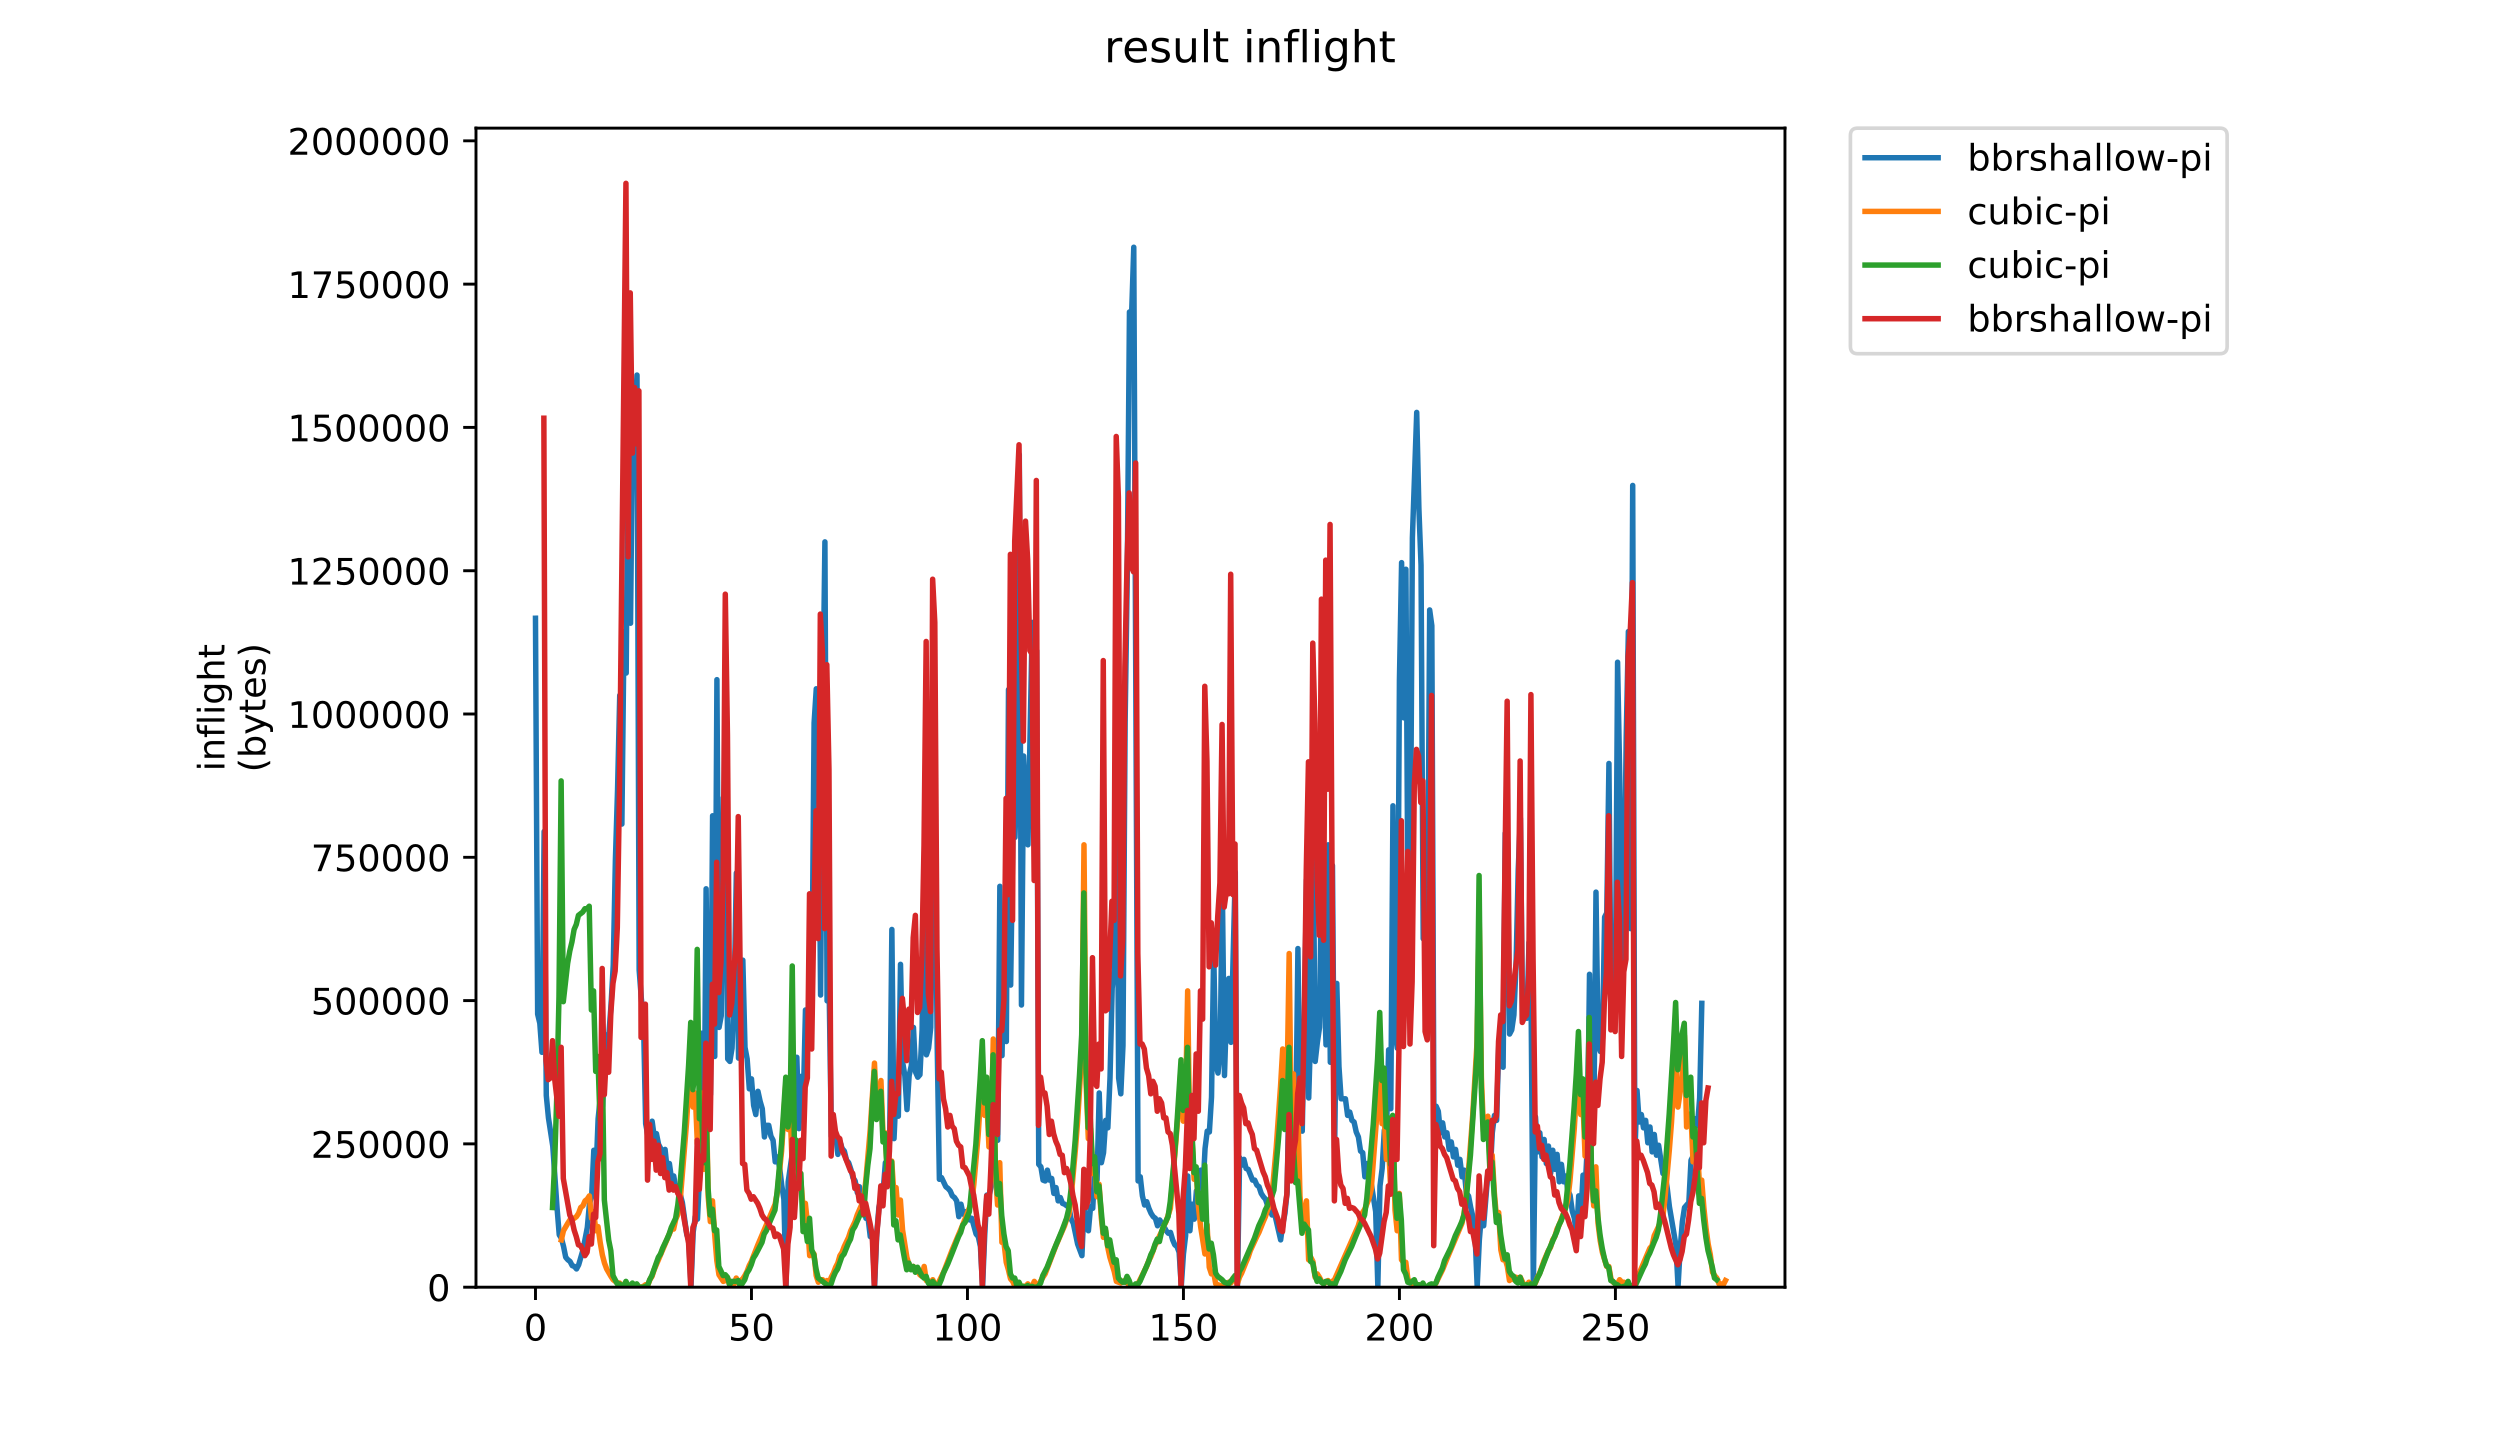 <?xml version="1.0" encoding="utf-8" standalone="no"?>
<!DOCTYPE svg PUBLIC "-//W3C//DTD SVG 1.1//EN"
  "http://www.w3.org/Graphics/SVG/1.1/DTD/svg11.dtd">
<!-- Created with matplotlib (https://matplotlib.org/) -->
<svg height="396pt" version="1.1" viewBox="0 0 684 396" width="684pt" xmlns="http://www.w3.org/2000/svg" xmlns:xlink="http://www.w3.org/1999/xlink">
 <defs>
  <style type="text/css">
*{stroke-linecap:butt;stroke-linejoin:round;}
  </style>
 </defs>
 <g id="figure_1">
  <g id="patch_1">
   <path d="M 0 396 
L 684 396 
L 684 0 
L 0 0 
z
" style="fill:#ffffff;"/>
  </g>
  <g id="axes_1">
   <g id="patch_2">
    <path d="M 130.23 352.174 
L 488.365 352.174 
L 488.365 35.062 
L 130.23 35.062 
z
" style="fill:#ffffff;"/>
   </g>
   <g id="matplotlib.axis_1">
    <g id="xtick_1">
     <g id="line2d_1">
      <defs>
       <path d="M 0 0 
L 0 3.5 
" id="m11e00a22ff" style="stroke:#000000;stroke-width:0.8;"/>
      </defs>
      <g>
       <use style="stroke:#000000;stroke-width:0.8;" x="146.509" xlink:href="#m11e00a22ff" y="352.174"/>
      </g>
     </g>
     <g id="text_1">
      <!-- 0 -->
      <defs>
       <path d="M 31.781 66.406 
Q 24.172 66.406 20.328 58.906 
Q 16.5 51.422 16.5 36.375 
Q 16.5 21.391 20.328 13.891 
Q 24.172 6.391 31.781 6.391 
Q 39.453 6.391 43.281 13.891 
Q 47.125 21.391 47.125 36.375 
Q 47.125 51.422 43.281 58.906 
Q 39.453 66.406 31.781 66.406 
z
M 31.781 74.219 
Q 44.047 74.219 50.516 64.516 
Q 56.984 54.828 56.984 36.375 
Q 56.984 17.969 50.516 8.266 
Q 44.047 -1.422 31.781 -1.422 
Q 19.531 -1.422 13.062 8.266 
Q 6.594 17.969 6.594 36.375 
Q 6.594 54.828 13.062 64.516 
Q 19.531 74.219 31.781 74.219 
z
" id="DejaVuSans-48"/>
      </defs>
      <g transform="translate(143.328 366.773)scale(0.1 -0.1)">
       <use xlink:href="#DejaVuSans-48"/>
      </g>
     </g>
    </g>
    <g id="xtick_2">
     <g id="line2d_2">
      <g>
       <use style="stroke:#000000;stroke-width:0.8;" x="205.603" xlink:href="#m11e00a22ff" y="352.174"/>
      </g>
     </g>
     <g id="text_2">
      <!-- 50 -->
      <defs>
       <path d="M 10.797 72.906 
L 49.516 72.906 
L 49.516 64.594 
L 19.828 64.594 
L 19.828 46.734 
Q 21.969 47.469 24.109 47.828 
Q 26.266 48.188 28.422 48.188 
Q 40.625 48.188 47.75 41.5 
Q 54.891 34.812 54.891 23.391 
Q 54.891 11.625 47.562 5.094 
Q 40.234 -1.422 26.906 -1.422 
Q 22.312 -1.422 17.547 -0.641 
Q 12.797 0.141 7.719 1.703 
L 7.719 11.625 
Q 12.109 9.234 16.797 8.062 
Q 21.484 6.891 26.703 6.891 
Q 35.156 6.891 40.078 11.328 
Q 45.016 15.766 45.016 23.391 
Q 45.016 31 40.078 35.438 
Q 35.156 39.891 26.703 39.891 
Q 22.75 39.891 18.812 39.016 
Q 14.891 38.141 10.797 36.281 
z
" id="DejaVuSans-53"/>
      </defs>
      <g transform="translate(199.24 366.773)scale(0.1 -0.1)">
       <use xlink:href="#DejaVuSans-53"/>
       <use x="63.623" xlink:href="#DejaVuSans-48"/>
      </g>
     </g>
    </g>
    <g id="xtick_3">
     <g id="line2d_3">
      <g>
       <use style="stroke:#000000;stroke-width:0.8;" x="264.697" xlink:href="#m11e00a22ff" y="352.174"/>
      </g>
     </g>
     <g id="text_3">
      <!-- 100 -->
      <defs>
       <path d="M 12.406 8.297 
L 28.516 8.297 
L 28.516 63.922 
L 10.984 60.406 
L 10.984 69.391 
L 28.422 72.906 
L 38.281 72.906 
L 38.281 8.297 
L 54.391 8.297 
L 54.391 0 
L 12.406 0 
z
" id="DejaVuSans-49"/>
      </defs>
      <g transform="translate(255.153 366.773)scale(0.1 -0.1)">
       <use xlink:href="#DejaVuSans-49"/>
       <use x="63.623" xlink:href="#DejaVuSans-48"/>
       <use x="127.246" xlink:href="#DejaVuSans-48"/>
      </g>
     </g>
    </g>
    <g id="xtick_4">
     <g id="line2d_4">
      <g>
       <use style="stroke:#000000;stroke-width:0.8;" x="323.79" xlink:href="#m11e00a22ff" y="352.174"/>
      </g>
     </g>
     <g id="text_4">
      <!-- 150 -->
      <g transform="translate(314.247 366.773)scale(0.1 -0.1)">
       <use xlink:href="#DejaVuSans-49"/>
       <use x="63.623" xlink:href="#DejaVuSans-53"/>
       <use x="127.246" xlink:href="#DejaVuSans-48"/>
      </g>
     </g>
    </g>
    <g id="xtick_5">
     <g id="line2d_5">
      <g>
       <use style="stroke:#000000;stroke-width:0.8;" x="382.884" xlink:href="#m11e00a22ff" y="352.174"/>
      </g>
     </g>
     <g id="text_5">
      <!-- 200 -->
      <defs>
       <path d="M 19.188 8.297 
L 53.609 8.297 
L 53.609 0 
L 7.328 0 
L 7.328 8.297 
Q 12.938 14.109 22.625 23.891 
Q 32.328 33.688 34.812 36.531 
Q 39.547 41.844 41.422 45.531 
Q 43.312 49.219 43.312 52.781 
Q 43.312 58.594 39.234 62.25 
Q 35.156 65.922 28.609 65.922 
Q 23.969 65.922 18.812 64.312 
Q 13.672 62.703 7.812 59.422 
L 7.812 69.391 
Q 13.766 71.781 18.938 73 
Q 24.125 74.219 28.422 74.219 
Q 39.75 74.219 46.484 68.547 
Q 53.219 62.891 53.219 53.422 
Q 53.219 48.922 51.531 44.891 
Q 49.859 40.875 45.406 35.406 
Q 44.188 33.984 37.641 27.219 
Q 31.109 20.453 19.188 8.297 
z
" id="DejaVuSans-50"/>
      </defs>
      <g transform="translate(373.341 366.773)scale(0.1 -0.1)">
       <use xlink:href="#DejaVuSans-50"/>
       <use x="63.623" xlink:href="#DejaVuSans-48"/>
       <use x="127.246" xlink:href="#DejaVuSans-48"/>
      </g>
     </g>
    </g>
    <g id="xtick_6">
     <g id="line2d_6">
      <g>
       <use style="stroke:#000000;stroke-width:0.8;" x="441.978" xlink:href="#m11e00a22ff" y="352.174"/>
      </g>
     </g>
     <g id="text_6">
      <!-- 250 -->
      <g transform="translate(432.434 366.773)scale(0.1 -0.1)">
       <use xlink:href="#DejaVuSans-50"/>
       <use x="63.623" xlink:href="#DejaVuSans-53"/>
       <use x="127.246" xlink:href="#DejaVuSans-48"/>
      </g>
     </g>
    </g>
   </g>
   <g id="matplotlib.axis_2">
    <g id="ytick_1">
     <g id="line2d_7">
      <defs>
       <path d="M 0 0 
L -3.5 0 
" id="m710cd61c21" style="stroke:#000000;stroke-width:0.8;"/>
      </defs>
      <g>
       <use style="stroke:#000000;stroke-width:0.8;" x="130.23" xlink:href="#m710cd61c21" y="352.174"/>
      </g>
     </g>
     <g id="text_7">
      <!-- 0 -->
      <g transform="translate(116.868 355.973)scale(0.1 -0.1)">
       <use xlink:href="#DejaVuSans-48"/>
      </g>
     </g>
    </g>
    <g id="ytick_2">
     <g id="line2d_8">
      <g>
       <use style="stroke:#000000;stroke-width:0.8;" x="130.23" xlink:href="#m710cd61c21" y="312.969"/>
      </g>
     </g>
     <g id="text_8">
      <!-- 250000 -->
      <g transform="translate(85.055 316.768)scale(0.1 -0.1)">
       <use xlink:href="#DejaVuSans-50"/>
       <use x="63.623" xlink:href="#DejaVuSans-53"/>
       <use x="127.246" xlink:href="#DejaVuSans-48"/>
       <use x="190.869" xlink:href="#DejaVuSans-48"/>
       <use x="254.492" xlink:href="#DejaVuSans-48"/>
       <use x="318.115" xlink:href="#DejaVuSans-48"/>
      </g>
     </g>
    </g>
    <g id="ytick_3">
     <g id="line2d_9">
      <g>
       <use style="stroke:#000000;stroke-width:0.8;" x="130.23" xlink:href="#m710cd61c21" y="273.764"/>
      </g>
     </g>
     <g id="text_9">
      <!-- 500000 -->
      <g transform="translate(85.055 277.563)scale(0.1 -0.1)">
       <use xlink:href="#DejaVuSans-53"/>
       <use x="63.623" xlink:href="#DejaVuSans-48"/>
       <use x="127.246" xlink:href="#DejaVuSans-48"/>
       <use x="190.869" xlink:href="#DejaVuSans-48"/>
       <use x="254.492" xlink:href="#DejaVuSans-48"/>
       <use x="318.115" xlink:href="#DejaVuSans-48"/>
      </g>
     </g>
    </g>
    <g id="ytick_4">
     <g id="line2d_10">
      <g>
       <use style="stroke:#000000;stroke-width:0.8;" x="130.23" xlink:href="#m710cd61c21" y="234.559"/>
      </g>
     </g>
     <g id="text_10">
      <!-- 750000 -->
      <defs>
       <path d="M 8.203 72.906 
L 55.078 72.906 
L 55.078 68.703 
L 28.609 0 
L 18.312 0 
L 43.219 64.594 
L 8.203 64.594 
z
" id="DejaVuSans-55"/>
      </defs>
      <g transform="translate(85.055 238.358)scale(0.1 -0.1)">
       <use xlink:href="#DejaVuSans-55"/>
       <use x="63.623" xlink:href="#DejaVuSans-53"/>
       <use x="127.246" xlink:href="#DejaVuSans-48"/>
       <use x="190.869" xlink:href="#DejaVuSans-48"/>
       <use x="254.492" xlink:href="#DejaVuSans-48"/>
       <use x="318.115" xlink:href="#DejaVuSans-48"/>
      </g>
     </g>
    </g>
    <g id="ytick_5">
     <g id="line2d_11">
      <g>
       <use style="stroke:#000000;stroke-width:0.8;" x="130.23" xlink:href="#m710cd61c21" y="195.354"/>
      </g>
     </g>
     <g id="text_11">
      <!-- 1000000 -->
      <g transform="translate(78.693 199.153)scale(0.1 -0.1)">
       <use xlink:href="#DejaVuSans-49"/>
       <use x="63.623" xlink:href="#DejaVuSans-48"/>
       <use x="127.246" xlink:href="#DejaVuSans-48"/>
       <use x="190.869" xlink:href="#DejaVuSans-48"/>
       <use x="254.492" xlink:href="#DejaVuSans-48"/>
       <use x="318.115" xlink:href="#DejaVuSans-48"/>
       <use x="381.738" xlink:href="#DejaVuSans-48"/>
      </g>
     </g>
    </g>
    <g id="ytick_6">
     <g id="line2d_12">
      <g>
       <use style="stroke:#000000;stroke-width:0.8;" x="130.23" xlink:href="#m710cd61c21" y="156.149"/>
      </g>
     </g>
     <g id="text_12">
      <!-- 1250000 -->
      <g transform="translate(78.693 159.948)scale(0.1 -0.1)">
       <use xlink:href="#DejaVuSans-49"/>
       <use x="63.623" xlink:href="#DejaVuSans-50"/>
       <use x="127.246" xlink:href="#DejaVuSans-53"/>
       <use x="190.869" xlink:href="#DejaVuSans-48"/>
       <use x="254.492" xlink:href="#DejaVuSans-48"/>
       <use x="318.115" xlink:href="#DejaVuSans-48"/>
       <use x="381.738" xlink:href="#DejaVuSans-48"/>
      </g>
     </g>
    </g>
    <g id="ytick_7">
     <g id="line2d_13">
      <g>
       <use style="stroke:#000000;stroke-width:0.8;" x="130.23" xlink:href="#m710cd61c21" y="116.943"/>
      </g>
     </g>
     <g id="text_13">
      <!-- 1500000 -->
      <g transform="translate(78.693 120.743)scale(0.1 -0.1)">
       <use xlink:href="#DejaVuSans-49"/>
       <use x="63.623" xlink:href="#DejaVuSans-53"/>
       <use x="127.246" xlink:href="#DejaVuSans-48"/>
       <use x="190.869" xlink:href="#DejaVuSans-48"/>
       <use x="254.492" xlink:href="#DejaVuSans-48"/>
       <use x="318.115" xlink:href="#DejaVuSans-48"/>
       <use x="381.738" xlink:href="#DejaVuSans-48"/>
      </g>
     </g>
    </g>
    <g id="ytick_8">
     <g id="line2d_14">
      <g>
       <use style="stroke:#000000;stroke-width:0.8;" x="130.23" xlink:href="#m710cd61c21" y="77.738"/>
      </g>
     </g>
     <g id="text_14">
      <!-- 1750000 -->
      <g transform="translate(78.693 81.538)scale(0.1 -0.1)">
       <use xlink:href="#DejaVuSans-49"/>
       <use x="63.623" xlink:href="#DejaVuSans-55"/>
       <use x="127.246" xlink:href="#DejaVuSans-53"/>
       <use x="190.869" xlink:href="#DejaVuSans-48"/>
       <use x="254.492" xlink:href="#DejaVuSans-48"/>
       <use x="318.115" xlink:href="#DejaVuSans-48"/>
       <use x="381.738" xlink:href="#DejaVuSans-48"/>
      </g>
     </g>
    </g>
    <g id="ytick_9">
     <g id="line2d_15">
      <g>
       <use style="stroke:#000000;stroke-width:0.8;" x="130.23" xlink:href="#m710cd61c21" y="38.533"/>
      </g>
     </g>
     <g id="text_15">
      <!-- 2000000 -->
      <g transform="translate(78.693 42.332)scale(0.1 -0.1)">
       <use xlink:href="#DejaVuSans-50"/>
       <use x="63.623" xlink:href="#DejaVuSans-48"/>
       <use x="127.246" xlink:href="#DejaVuSans-48"/>
       <use x="190.869" xlink:href="#DejaVuSans-48"/>
       <use x="254.492" xlink:href="#DejaVuSans-48"/>
       <use x="318.115" xlink:href="#DejaVuSans-48"/>
       <use x="381.738" xlink:href="#DejaVuSans-48"/>
      </g>
     </g>
    </g>
    <g id="text_16">
     <!-- inflight -->
     <defs>
      <path d="M 9.422 54.688 
L 18.406 54.688 
L 18.406 0 
L 9.422 0 
z
M 9.422 75.984 
L 18.406 75.984 
L 18.406 64.594 
L 9.422 64.594 
z
" id="DejaVuSans-105"/>
      <path d="M 54.891 33.016 
L 54.891 0 
L 45.906 0 
L 45.906 32.719 
Q 45.906 40.484 42.875 44.328 
Q 39.844 48.188 33.797 48.188 
Q 26.516 48.188 22.312 43.547 
Q 18.109 38.922 18.109 30.906 
L 18.109 0 
L 9.078 0 
L 9.078 54.688 
L 18.109 54.688 
L 18.109 46.188 
Q 21.344 51.125 25.703 53.562 
Q 30.078 56 35.797 56 
Q 45.219 56 50.047 50.172 
Q 54.891 44.344 54.891 33.016 
z
" id="DejaVuSans-110"/>
      <path d="M 37.109 75.984 
L 37.109 68.5 
L 28.516 68.5 
Q 23.688 68.5 21.797 66.547 
Q 19.922 64.594 19.922 59.516 
L 19.922 54.688 
L 34.719 54.688 
L 34.719 47.703 
L 19.922 47.703 
L 19.922 0 
L 10.891 0 
L 10.891 47.703 
L 2.297 47.703 
L 2.297 54.688 
L 10.891 54.688 
L 10.891 58.5 
Q 10.891 67.625 15.141 71.797 
Q 19.391 75.984 28.609 75.984 
z
" id="DejaVuSans-102"/>
      <path d="M 9.422 75.984 
L 18.406 75.984 
L 18.406 0 
L 9.422 0 
z
" id="DejaVuSans-108"/>
      <path d="M 45.406 27.984 
Q 45.406 37.75 41.375 43.109 
Q 37.359 48.484 30.078 48.484 
Q 22.859 48.484 18.828 43.109 
Q 14.797 37.75 14.797 27.984 
Q 14.797 18.266 18.828 12.891 
Q 22.859 7.516 30.078 7.516 
Q 37.359 7.516 41.375 12.891 
Q 45.406 18.266 45.406 27.984 
z
M 54.391 6.781 
Q 54.391 -7.172 48.188 -13.984 
Q 42 -20.797 29.203 -20.797 
Q 24.469 -20.797 20.266 -20.094 
Q 16.062 -19.391 12.109 -17.922 
L 12.109 -9.188 
Q 16.062 -11.328 19.922 -12.344 
Q 23.781 -13.375 27.781 -13.375 
Q 36.625 -13.375 41.016 -8.766 
Q 45.406 -4.156 45.406 5.172 
L 45.406 9.625 
Q 42.625 4.781 38.281 2.391 
Q 33.938 0 27.875 0 
Q 17.828 0 11.672 7.656 
Q 5.516 15.328 5.516 27.984 
Q 5.516 40.672 11.672 48.328 
Q 17.828 56 27.875 56 
Q 33.938 56 38.281 53.609 
Q 42.625 51.219 45.406 46.391 
L 45.406 54.688 
L 54.391 54.688 
z
" id="DejaVuSans-103"/>
      <path d="M 54.891 33.016 
L 54.891 0 
L 45.906 0 
L 45.906 32.719 
Q 45.906 40.484 42.875 44.328 
Q 39.844 48.188 33.797 48.188 
Q 26.516 48.188 22.312 43.547 
Q 18.109 38.922 18.109 30.906 
L 18.109 0 
L 9.078 0 
L 9.078 75.984 
L 18.109 75.984 
L 18.109 46.188 
Q 21.344 51.125 25.703 53.562 
Q 30.078 56 35.797 56 
Q 45.219 56 50.047 50.172 
Q 54.891 44.344 54.891 33.016 
z
" id="DejaVuSans-104"/>
      <path d="M 18.312 70.219 
L 18.312 54.688 
L 36.812 54.688 
L 36.812 47.703 
L 18.312 47.703 
L 18.312 18.016 
Q 18.312 11.328 20.141 9.422 
Q 21.969 7.516 27.594 7.516 
L 36.812 7.516 
L 36.812 0 
L 27.594 0 
Q 17.188 0 13.234 3.875 
Q 9.281 7.766 9.281 18.016 
L 9.281 47.703 
L 2.688 47.703 
L 2.688 54.688 
L 9.281 54.688 
L 9.281 70.219 
z
" id="DejaVuSans-116"/>
     </defs>
     <g transform="translate(61.415 211.018)rotate(-90)scale(0.1 -0.1)">
      <use xlink:href="#DejaVuSans-105"/>
      <use x="27.783" xlink:href="#DejaVuSans-110"/>
      <use x="91.162" xlink:href="#DejaVuSans-102"/>
      <use x="126.367" xlink:href="#DejaVuSans-108"/>
      <use x="154.15" xlink:href="#DejaVuSans-105"/>
      <use x="181.934" xlink:href="#DejaVuSans-103"/>
      <use x="245.41" xlink:href="#DejaVuSans-104"/>
      <use x="308.789" xlink:href="#DejaVuSans-116"/>
     </g>
     <!-- (bytes) -->
     <defs>
      <path d="M 31 75.875 
Q 24.469 64.656 21.281 53.656 
Q 18.109 42.672 18.109 31.391 
Q 18.109 20.125 21.312 9.062 
Q 24.516 -2 31 -13.188 
L 23.188 -13.188 
Q 15.875 -1.703 12.234 9.375 
Q 8.594 20.453 8.594 31.391 
Q 8.594 42.281 12.203 53.312 
Q 15.828 64.359 23.188 75.875 
z
" id="DejaVuSans-40"/>
      <path d="M 48.688 27.297 
Q 48.688 37.203 44.609 42.844 
Q 40.531 48.484 33.406 48.484 
Q 26.266 48.484 22.188 42.844 
Q 18.109 37.203 18.109 27.297 
Q 18.109 17.391 22.188 11.75 
Q 26.266 6.109 33.406 6.109 
Q 40.531 6.109 44.609 11.75 
Q 48.688 17.391 48.688 27.297 
z
M 18.109 46.391 
Q 20.953 51.266 25.266 53.625 
Q 29.594 56 35.594 56 
Q 45.562 56 51.781 48.094 
Q 58.016 40.188 58.016 27.297 
Q 58.016 14.406 51.781 6.484 
Q 45.562 -1.422 35.594 -1.422 
Q 29.594 -1.422 25.266 0.953 
Q 20.953 3.328 18.109 8.203 
L 18.109 0 
L 9.078 0 
L 9.078 75.984 
L 18.109 75.984 
z
" id="DejaVuSans-98"/>
      <path d="M 32.172 -5.078 
Q 28.375 -14.844 24.75 -17.812 
Q 21.141 -20.797 15.094 -20.797 
L 7.906 -20.797 
L 7.906 -13.281 
L 13.188 -13.281 
Q 16.891 -13.281 18.938 -11.516 
Q 21 -9.766 23.484 -3.219 
L 25.094 0.875 
L 2.984 54.688 
L 12.5 54.688 
L 29.594 11.922 
L 46.688 54.688 
L 56.203 54.688 
z
" id="DejaVuSans-121"/>
      <path d="M 56.203 29.594 
L 56.203 25.203 
L 14.891 25.203 
Q 15.484 15.922 20.484 11.062 
Q 25.484 6.203 34.422 6.203 
Q 39.594 6.203 44.453 7.469 
Q 49.312 8.734 54.109 11.281 
L 54.109 2.781 
Q 49.266 0.734 44.188 -0.344 
Q 39.109 -1.422 33.891 -1.422 
Q 20.797 -1.422 13.156 6.188 
Q 5.516 13.812 5.516 26.812 
Q 5.516 40.234 12.766 48.109 
Q 20.016 56 32.328 56 
Q 43.359 56 49.781 48.891 
Q 56.203 41.797 56.203 29.594 
z
M 47.219 32.234 
Q 47.125 39.594 43.094 43.984 
Q 39.062 48.391 32.422 48.391 
Q 24.906 48.391 20.391 44.141 
Q 15.875 39.891 15.188 32.172 
z
" id="DejaVuSans-101"/>
      <path d="M 44.281 53.078 
L 44.281 44.578 
Q 40.484 46.531 36.375 47.5 
Q 32.281 48.484 27.875 48.484 
Q 21.188 48.484 17.844 46.438 
Q 14.5 44.391 14.5 40.281 
Q 14.5 37.156 16.891 35.375 
Q 19.281 33.594 26.516 31.984 
L 29.594 31.297 
Q 39.156 29.25 43.188 25.516 
Q 47.219 21.781 47.219 15.094 
Q 47.219 7.469 41.188 3.016 
Q 35.156 -1.422 24.609 -1.422 
Q 20.219 -1.422 15.453 -0.562 
Q 10.688 0.297 5.422 2 
L 5.422 11.281 
Q 10.406 8.688 15.234 7.391 
Q 20.062 6.109 24.812 6.109 
Q 31.156 6.109 34.562 8.281 
Q 37.984 10.453 37.984 14.406 
Q 37.984 18.062 35.516 20.016 
Q 33.062 21.969 24.703 23.781 
L 21.578 24.516 
Q 13.234 26.266 9.516 29.906 
Q 5.812 33.547 5.812 39.891 
Q 5.812 47.609 11.281 51.797 
Q 16.75 56 26.812 56 
Q 31.781 56 36.172 55.266 
Q 40.578 54.547 44.281 53.078 
z
" id="DejaVuSans-115"/>
      <path d="M 8.016 75.875 
L 15.828 75.875 
Q 23.141 64.359 26.781 53.312 
Q 30.422 42.281 30.422 31.391 
Q 30.422 20.453 26.781 9.375 
Q 23.141 -1.703 15.828 -13.188 
L 8.016 -13.188 
Q 14.5 -2 17.703 9.062 
Q 20.906 20.125 20.906 31.391 
Q 20.906 42.672 17.703 53.656 
Q 14.5 64.656 8.016 75.875 
z
" id="DejaVuSans-41"/>
     </defs>
     <g transform="translate(72.613 211.295)rotate(-90)scale(0.1 -0.1)">
      <use xlink:href="#DejaVuSans-40"/>
      <use x="39.014" xlink:href="#DejaVuSans-98"/>
      <use x="102.49" xlink:href="#DejaVuSans-121"/>
      <use x="161.67" xlink:href="#DejaVuSans-116"/>
      <use x="200.879" xlink:href="#DejaVuSans-101"/>
      <use x="262.402" xlink:href="#DejaVuSans-115"/>
      <use x="314.502" xlink:href="#DejaVuSans-41"/>
     </g>
    </g>
   </g>
   <g id="line2d_16">
    <path clip-path="url(#p6dad639ec5)" d="M 146.509 169.151 
L 147.1 277.466 
L 147.691 279.964 
L 148.282 287.912 
L 148.873 227.509 
L 149.464 299.72 
L 150.055 305.851 
L 151.237 313.571 
L 152.418 330.602 
L 153.009 337.868 
L 153.6 338.777 
L 154.191 341.047 
L 154.782 343.999 
L 155.373 344.681 
L 155.964 345.135 
L 156.555 346.27 
L 157.146 346.497 
L 157.737 347.178 
L 158.328 346.043 
L 159.51 341.956 
L 160.692 335.825 
L 161.282 329.239 
L 161.873 327.423 
L 162.464 314.707 
L 163.055 321.292 
L 163.646 306.078 
L 164.237 300.401 
L 164.828 302.672 
L 165.419 293.816 
L 166.01 283.143 
L 166.601 282.916 
L 167.192 274.741 
L 167.783 264.069 
L 168.374 235.23 
L 168.965 215.929 
L 169.556 190.269 
L 170.147 225.466 
L 170.737 172.784 
L 171.328 184.138 
L 171.919 105.57 
L 172.51 170.513 
L 173.101 113.971 
L 173.692 114.88 
L 174.283 102.618 
L 174.874 265.431 
L 175.465 273.152 
L 176.056 278.829 
L 176.647 307.44 
L 177.238 310.619 
L 177.829 311.3 
L 178.42 306.759 
L 179.011 311.073 
L 179.602 310.165 
L 180.193 313.117 
L 180.783 314.252 
L 181.374 318.113 
L 181.965 314.48 
L 182.556 320.156 
L 183.147 318.34 
L 183.738 322.654 
L 184.329 321.746 
L 184.92 325.152 
L 185.511 324.471 
L 186.693 329.012 
L 187.875 337.641 
L 188.466 339.231 
L 189.057 351.947 
L 189.648 337.187 
L 190.238 332.873 
L 190.829 333.554 
L 191.42 321.292 
L 192.011 282.689 
L 192.602 317.886 
L 193.193 243.178 
L 193.784 298.13 
L 194.375 299.493 
L 194.966 223.195 
L 195.557 289.047 
L 196.148 185.955 
L 196.739 281.099 
L 197.33 277.92 
L 197.921 218.199 
L 198.512 220.243 
L 199.103 289.728 
L 199.693 290.409 
L 200.284 286.776 
L 200.875 271.335 
L 201.466 238.863 
L 202.057 289.501 
L 202.648 285.868 
L 203.239 262.706 
L 203.83 286.549 
L 204.421 289.728 
L 205.012 297.903 
L 205.603 295.178 
L 206.194 302.445 
L 206.785 304.942 
L 207.376 298.584 
L 207.967 301.309 
L 208.558 303.353 
L 209.148 311.073 
L 209.739 307.894 
L 210.33 307.894 
L 210.921 310.846 
L 211.512 311.982 
L 212.103 317.886 
L 212.694 316.523 
L 213.285 319.248 
L 213.876 324.244 
L 214.467 328.104 
L 215.058 351.947 
L 215.649 323.336 
L 216.831 315.161 
L 217.422 306.532 
L 218.013 289.274 
L 218.603 308.803 
L 219.194 294.497 
L 219.785 301.082 
L 220.376 276.331 
L 220.967 286.776 
L 221.558 282.008 
L 222.149 269.064 
L 222.74 197.762 
L 223.331 188.452 
L 223.922 203.666 
L 224.513 272.243 
L 225.104 195.265 
L 225.695 148.26 
L 226.286 273.833 
L 226.877 272.698 
L 227.468 310.846 
L 228.059 309.711 
L 228.649 310.392 
L 229.24 315.842 
L 229.831 312.436 
L 230.422 314.252 
L 231.013 314.934 
L 231.604 317.432 
L 232.195 318.113 
L 232.786 319.929 
L 233.377 322.2 
L 233.968 323.108 
L 234.559 326.288 
L 235.15 324.698 
L 235.741 328.331 
L 236.332 328.558 
L 236.923 333.327 
L 237.514 333.327 
L 238.104 338.323 
L 238.695 337.414 
L 239.286 351.947 
L 239.877 337.641 
L 240.468 330.375 
L 241.65 325.606 
L 242.241 318.113 
L 242.832 321.519 
L 243.423 311.073 
L 244.014 254.304 
L 244.605 311.528 
L 245.196 298.357 
L 245.787 305.397 
L 246.378 263.842 
L 246.969 290.637 
L 247.559 294.27 
L 248.15 303.58 
L 248.741 294.27 
L 249.332 291.545 
L 249.923 281.099 
L 250.514 293.361 
L 251.105 294.724 
L 251.696 294.043 
L 252.287 281.781 
L 252.878 235.003 
L 253.469 288.593 
L 254.06 286.776 
L 254.651 281.099 
L 255.242 227.282 
L 255.833 226.828 
L 256.424 286.549 
L 257.014 322.654 
L 257.605 322.2 
L 258.787 324.698 
L 259.378 325.152 
L 259.969 325.833 
L 260.56 327.196 
L 261.151 327.65 
L 261.742 328.558 
L 262.333 332.873 
L 262.924 329.467 
L 263.515 332.191 
L 264.106 331.51 
L 264.697 331.51 
L 265.288 333.781 
L 265.879 333.327 
L 267.06 337.641 
L 267.651 338.323 
L 268.242 341.047 
L 268.833 351.947 
L 269.424 337.868 
L 270.015 326.969 
L 270.606 326.969 
L 271.197 324.698 
L 271.788 291.091 
L 272.379 308.121 
L 272.97 311.982 
L 273.561 242.496 
L 274.152 288.82 
L 274.743 259.3 
L 275.334 284.96 
L 275.924 188.679 
L 276.515 269.518 
L 277.106 229.326 
L 277.697 229.099 
L 278.288 207.981 
L 278.879 124.417 
L 279.47 274.968 
L 280.061 206.846 
L 280.652 221.833 
L 281.243 231.143 
L 282.425 170.286 
L 283.016 231.143 
L 283.607 178.007 
L 284.198 318.567 
L 284.789 319.248 
L 285.38 322.881 
L 285.97 323.108 
L 286.561 320.156 
L 287.152 322.881 
L 287.743 322.427 
L 288.334 326.515 
L 288.925 324.925 
L 289.516 328.558 
L 290.107 327.65 
L 290.698 329.239 
L 291.289 329.467 
L 292.471 330.375 
L 293.062 333.554 
L 293.653 334.689 
L 294.835 340.366 
L 296.016 343.545 
L 296.607 329.921 
L 297.198 335.825 
L 297.789 336.733 
L 298.38 330.148 
L 298.971 330.602 
L 299.562 319.021 
L 300.153 322.881 
L 300.744 299.038 
L 301.335 318.113 
L 301.926 315.388 
L 302.517 306.532 
L 303.108 308.576 
L 303.699 294.951 
L 304.29 270.427 
L 304.88 264.523 
L 305.471 197.535 
L 306.062 294.951 
L 306.653 299.265 
L 307.244 286.095 
L 307.835 197.535 
L 308.426 156.662 
L 309.017 85.36 
L 309.608 86.041 
L 310.199 67.648 
L 311.381 323.108 
L 311.972 321.973 
L 312.563 327.196 
L 313.154 329.694 
L 313.745 328.785 
L 314.335 330.602 
L 314.926 331.964 
L 315.517 332.873 
L 316.108 333.327 
L 316.699 335.371 
L 317.29 333.781 
L 318.472 335.598 
L 319.063 336.733 
L 319.654 337.414 
L 320.245 337.187 
L 320.836 339.231 
L 321.427 340.593 
L 322.018 341.047 
L 322.609 342.637 
L 323.2 351.947 
L 323.79 343.091 
L 324.381 338.095 
L 324.972 321.746 
L 325.563 336.733 
L 326.154 329.467 
L 326.745 333.554 
L 327.336 325.833 
L 327.927 329.467 
L 328.518 320.156 
L 329.109 325.833 
L 329.7 314.252 
L 330.291 309.484 
L 330.882 309.711 
L 331.473 300.174 
L 332.064 259.981 
L 332.655 291.091 
L 333.246 293.589 
L 333.836 287.457 
L 334.427 242.269 
L 335.018 294.27 
L 335.609 275.65 
L 336.2 267.702 
L 336.791 285.187 
L 337.973 238.636 
L 338.564 351.947 
L 339.155 316.75 
L 339.746 318.794 
L 340.337 317.204 
L 340.928 319.702 
L 341.519 319.929 
L 342.701 322.881 
L 343.291 322.881 
L 343.882 324.244 
L 344.473 324.698 
L 345.064 326.515 
L 345.655 327.423 
L 346.246 328.104 
L 346.837 329.921 
L 347.428 330.602 
L 348.019 332.419 
L 348.61 331.51 
L 350.383 339.231 
L 350.974 334.916 
L 351.565 331.964 
L 352.156 326.06 
L 352.746 293.816 
L 353.337 314.707 
L 353.928 311.528 
L 354.519 309.03 
L 355.11 259.527 
L 355.701 302.445 
L 356.292 309.484 
L 356.883 278.602 
L 357.474 240.68 
L 358.065 300.401 
L 358.656 280.191 
L 359.247 224.557 
L 359.838 290.409 
L 360.429 285.187 
L 361.02 281.099 
L 361.611 233.868 
L 362.201 265.885 
L 362.792 285.868 
L 363.383 231.143 
L 363.974 290.637 
L 364.565 236.82 
L 365.156 314.025 
L 365.747 269.064 
L 366.338 291.772 
L 366.929 300.628 
L 368.111 300.628 
L 368.702 305.169 
L 369.293 304.261 
L 369.884 306.532 
L 370.475 306.986 
L 371.066 309.711 
L 371.656 311.073 
L 372.247 314.934 
L 372.838 315.388 
L 373.429 321.973 
L 374.02 318.34 
L 374.611 322.881 
L 375.202 324.017 
L 376.384 331.51 
L 376.975 351.947 
L 377.566 324.471 
L 378.157 319.702 
L 378.748 309.257 
L 379.339 309.938 
L 379.93 287.23 
L 380.521 303.353 
L 381.112 220.47 
L 381.702 282.689 
L 382.293 286.776 
L 382.884 185.955 
L 383.475 153.937 
L 384.066 196.4 
L 384.657 155.753 
L 385.248 255.894 
L 385.839 244.994 
L 386.43 147.125 
L 387.612 112.836 
L 388.203 138.95 
L 388.794 154.618 
L 389.385 256.802 
L 389.976 249.309 
L 390.567 258.165 
L 391.157 166.88 
L 391.748 171.195 
L 392.339 311.755 
L 392.93 302.672 
L 393.521 304.034 
L 394.112 309.938 
L 394.703 307.213 
L 395.294 311.073 
L 395.885 309.938 
L 396.476 314.48 
L 397.067 312.436 
L 397.658 316.523 
L 398.249 314.48 
L 398.84 318.794 
L 399.431 317.204 
L 400.022 321.973 
L 400.612 320.156 
L 401.203 326.515 
L 401.794 327.196 
L 402.385 330.375 
L 402.976 332.873 
L 403.567 337.641 
L 404.158 351.947 
L 404.749 339.231 
L 405.34 332.191 
L 405.931 335.371 
L 407.113 320.611 
L 407.704 321.292 
L 408.295 309.938 
L 408.886 305.169 
L 409.477 306.532 
L 410.067 285.641 
L 410.658 283.37 
L 411.249 291.999 
L 411.84 227.964 
L 412.431 230.688 
L 413.022 282.916 
L 413.613 281.781 
L 414.204 277.693 
L 414.795 263.842 
L 415.386 237.955 
L 415.977 223.876 
L 416.568 279.056 
L 417.159 277.012 
L 417.75 278.602 
L 418.341 257.938 
L 418.932 277.466 
L 419.522 351.947 
L 420.113 305.624 
L 420.704 315.161 
L 421.295 309.938 
L 421.886 316.523 
L 422.477 311.755 
L 423.068 318.34 
L 423.659 313.571 
L 424.25 321.065 
L 424.841 314.707 
L 425.432 319.929 
L 426.023 315.842 
L 426.614 323.336 
L 427.205 318.567 
L 427.796 323.336 
L 428.387 321.746 
L 428.977 325.833 
L 429.568 326.969 
L 430.159 331.283 
L 430.75 333.327 
L 431.341 338.095 
L 431.932 327.196 
L 432.523 332.646 
L 433.114 321.519 
L 433.705 324.925 
L 434.296 313.344 
L 434.887 266.567 
L 435.478 298.811 
L 436.069 306.986 
L 436.66 244.086 
L 437.251 285.868 
L 437.842 287.685 
L 438.433 284.051 
L 439.023 250.898 
L 439.614 249.763 
L 440.205 208.889 
L 440.796 277.92 
L 441.978 268.383 
L 442.569 181.186 
L 443.16 212.522 
L 443.751 269.973 
L 444.342 249.309 
L 444.933 201.623 
L 445.524 172.784 
L 446.115 254.077 
L 446.706 132.819 
L 447.297 316.069 
L 447.888 298.357 
L 448.478 306.986 
L 449.069 304.942 
L 449.66 308.576 
L 450.251 306.532 
L 450.842 312.663 
L 451.433 308.348 
L 452.024 315.161 
L 452.615 310.392 
L 453.206 316.069 
L 453.797 313.344 
L 454.979 321.065 
L 455.57 321.292 
L 456.161 325.152 
L 456.752 330.148 
L 458.524 340.593 
L 459.115 351.947 
L 459.706 341.502 
L 460.297 334.235 
L 460.888 330.375 
L 462.07 329.012 
L 462.661 317.432 
L 463.252 316.296 
L 463.843 306.078 
L 464.434 307.894 
L 465.025 300.401 
L 465.616 274.514 
L 465.616 274.514 
" style="fill:none;stroke:#1f77b4;stroke-linecap:square;stroke-width:1.5;"/>
   </g>
   <g id="line2d_17">
    <path clip-path="url(#p6dad639ec5)" d="M 153.571 339.231 
L 154.162 336.733 
L 155.344 334.689 
L 155.934 333.781 
L 156.525 333.327 
L 157.116 333.327 
L 157.707 332.873 
L 158.298 331.964 
L 158.889 330.375 
L 159.48 329.921 
L 160.071 328.558 
L 160.662 328.104 
L 161.253 327.196 
L 161.844 333.327 
L 162.435 331.51 
L 163.026 336.733 
L 163.617 335.598 
L 164.208 339.912 
L 164.799 343.318 
L 165.39 345.589 
L 165.98 347.178 
L 167.162 349.222 
L 167.753 350.13 
L 168.935 351.039 
L 169.526 351.039 
L 170.117 351.72 
L 170.708 351.493 
L 171.299 351.947 
L 171.89 351.72 
L 172.481 352.174 
L 173.072 351.266 
L 173.663 352.174 
L 174.254 351.493 
L 174.845 352.174 
L 175.435 352.174 
L 176.026 351.947 
L 176.617 351.493 
L 177.208 351.72 
L 177.799 350.13 
L 178.39 349.222 
L 178.981 347.406 
L 183.709 336.279 
L 184.3 336.279 
L 184.89 333.554 
L 185.481 332.191 
L 186.072 328.785 
L 187.845 307.213 
L 189.027 287.685 
L 189.618 302.899 
L 190.209 299.038 
L 190.8 312.89 
L 191.391 310.392 
L 191.982 299.038 
L 192.573 319.929 
L 193.164 295.405 
L 193.755 327.423 
L 194.345 334.235 
L 194.936 328.558 
L 195.527 337.641 
L 196.118 344.908 
L 196.709 348.768 
L 197.891 350.585 
L 198.482 350.358 
L 199.073 349.676 
L 199.664 351.72 
L 200.255 351.266 
L 200.846 351.266 
L 201.437 349.676 
L 202.028 351.039 
L 202.619 350.358 
L 203.21 349.903 
L 203.8 348.995 
L 204.391 347.86 
L 204.982 346.27 
L 205.573 345.135 
L 207.346 340.593 
L 212.074 329.467 
L 212.665 326.288 
L 213.846 314.934 
L 215.028 296.086 
L 215.619 309.03 
L 216.21 304.942 
L 216.801 320.384 
L 217.392 314.934 
L 217.983 313.344 
L 218.574 323.79 
L 219.165 323.563 
L 219.756 330.829 
L 220.347 329.239 
L 220.938 334.916 
L 221.529 343.545 
L 222.12 342.637 
L 222.711 343.091 
L 223.301 348.995 
L 223.892 350.812 
L 224.483 350.13 
L 225.074 350.13 
L 225.665 351.039 
L 226.256 350.358 
L 226.847 351.039 
L 227.438 349.449 
L 228.029 348.314 
L 228.62 346.724 
L 229.211 345.589 
L 229.802 343.545 
L 230.393 342.637 
L 230.984 341.047 
L 232.166 338.55 
L 232.756 336.733 
L 233.938 334.235 
L 234.529 332.419 
L 236.302 328.331 
L 236.893 322.881 
L 238.075 309.257 
L 239.257 290.864 
L 239.848 304.488 
L 241.03 295.632 
L 241.621 311.073 
L 242.211 309.938 
L 242.802 321.065 
L 243.393 319.021 
L 243.984 317.659 
L 244.575 326.742 
L 245.166 324.925 
L 245.757 332.419 
L 246.348 328.331 
L 246.939 336.506 
L 248.121 343.999 
L 248.712 346.043 
L 249.303 347.178 
L 249.894 346.497 
L 250.485 347.633 
L 251.076 347.178 
L 251.666 348.768 
L 252.257 349.222 
L 252.848 346.497 
L 253.439 350.358 
L 254.03 350.585 
L 254.621 351.039 
L 255.212 350.13 
L 255.803 351.493 
L 256.394 351.72 
L 258.167 348.087 
L 260.531 341.956 
L 263.485 334.916 
L 265.258 330.375 
L 265.849 329.239 
L 266.44 324.017 
L 267.622 310.619 
L 268.804 291.999 
L 269.395 305.169 
L 269.986 300.628 
L 270.577 313.798 
L 271.167 311.982 
L 271.758 284.278 
L 272.349 321.065 
L 272.94 329.694 
L 273.531 318.113 
L 274.122 339.912 
L 274.713 340.139 
L 275.304 345.362 
L 275.895 347.406 
L 276.486 349.903 
L 277.077 350.585 
L 277.668 351.947 
L 278.259 351.72 
L 278.85 351.947 
L 280.622 351.947 
L 281.213 351.266 
L 281.804 351.947 
L 282.395 351.947 
L 282.986 350.585 
L 283.577 351.72 
L 284.168 351.493 
L 285.35 349.449 
L 285.941 348.541 
L 288.896 340.82 
L 291.259 335.371 
L 291.85 333.554 
L 292.441 332.419 
L 293.032 327.877 
L 294.214 314.707 
L 294.805 307.213 
L 295.987 287.912 
L 296.578 231.143 
L 297.169 296.541 
L 297.76 311.528 
L 298.351 308.803 
L 298.942 321.065 
L 299.532 319.021 
L 300.123 327.423 
L 300.714 324.017 
L 301.305 333.1 
L 301.896 338.55 
L 302.487 336.733 
L 303.078 341.275 
L 303.669 343.999 
L 304.851 347.86 
L 305.442 350.585 
L 306.624 351.039 
L 307.215 350.585 
L 307.806 350.358 
L 308.397 351.039 
L 308.987 351.493 
L 309.578 351.72 
L 310.76 351.72 
L 311.351 351.266 
L 313.715 346.497 
L 314.306 344.908 
L 314.897 343.772 
L 316.079 340.593 
L 316.67 339.685 
L 317.261 338.095 
L 317.852 336.96 
L 318.443 335.371 
L 319.033 334.235 
L 320.215 330.602 
L 322.579 301.763 
L 323.17 291.772 
L 323.761 306.759 
L 324.352 302.672 
L 324.943 271.108 
L 325.534 313.117 
L 326.125 311.528 
L 326.716 322.654 
L 327.307 320.838 
L 327.898 330.148 
L 328.488 335.598 
L 329.67 343.091 
L 330.261 335.143 
L 330.852 346.724 
L 331.443 348.541 
L 332.034 348.087 
L 332.625 351.266 
L 333.807 351.72 
L 334.989 351.72 
L 336.171 350.812 
L 336.762 351.039 
L 337.353 349.676 
L 337.943 350.358 
L 338.534 351.266 
L 339.125 349.449 
L 339.716 348.314 
L 340.898 345.362 
L 341.489 343.999 
L 342.08 342.183 
L 343.853 338.323 
L 344.444 337.187 
L 345.626 334.235 
L 346.217 332.873 
L 346.808 331.056 
L 347.398 329.694 
L 347.989 327.196 
L 349.171 314.025 
L 350.353 297.222 
L 350.944 287.003 
L 351.535 301.99 
L 352.126 297.449 
L 352.717 260.89 
L 353.308 309.711 
L 353.899 293.816 
L 354.49 319.475 
L 355.081 303.58 
L 355.672 327.196 
L 356.263 334.462 
L 356.853 332.419 
L 357.444 328.558 
L 358.035 344.681 
L 358.626 343.999 
L 359.217 345.135 
L 359.808 349.449 
L 360.399 348.541 
L 360.99 349.449 
L 361.581 350.585 
L 362.172 351.266 
L 363.354 350.358 
L 363.945 351.266 
L 364.536 350.585 
L 365.127 350.13 
L 371.627 335.371 
L 372.218 333.327 
L 372.809 331.737 
L 373.4 330.829 
L 374.582 327.877 
L 375.173 325.379 
L 377.536 293.816 
L 378.127 307.44 
L 378.718 305.397 
L 379.309 317.204 
L 379.9 313.344 
L 380.491 325.379 
L 381.082 305.851 
L 381.673 331.056 
L 382.264 336.733 
L 382.855 326.515 
L 383.446 344.681 
L 384.037 345.362 
L 384.628 345.362 
L 385.219 350.13 
L 386.4 351.039 
L 386.991 351.947 
L 388.173 351.493 
L 388.764 352.174 
L 389.355 351.72 
L 390.537 352.174 
L 391.128 351.72 
L 391.719 352.174 
L 392.31 352.174 
L 394.674 347.406 
L 395.855 344.454 
L 399.992 334.689 
L 400.583 331.964 
L 401.765 320.611 
L 402.947 304.942 
L 404.129 284.96 
L 404.719 251.807 
L 405.31 294.724 
L 405.901 309.484 
L 406.492 306.986 
L 407.083 305.397 
L 407.674 317.886 
L 408.265 316.069 
L 408.856 326.288 
L 409.447 333.1 
L 410.038 331.737 
L 410.629 341.956 
L 411.22 344.681 
L 411.811 344.454 
L 412.402 346.497 
L 412.993 350.358 
L 413.584 349.676 
L 414.174 350.13 
L 414.765 349.449 
L 415.356 349.676 
L 415.947 349.449 
L 417.129 351.947 
L 417.72 351.72 
L 418.311 350.812 
L 418.902 351.947 
L 419.493 351.72 
L 420.084 351.039 
L 420.675 349.449 
L 421.266 348.314 
L 422.448 344.908 
L 423.63 342.183 
L 424.22 341.275 
L 424.811 339.231 
L 425.402 338.323 
L 425.993 336.279 
L 426.584 335.143 
L 428.357 330.375 
L 428.948 328.331 
L 429.539 323.108 
L 430.721 308.803 
L 431.903 289.728 
L 432.494 304.942 
L 433.085 301.309 
L 433.675 316.296 
L 434.266 312.663 
L 434.857 299.947 
L 435.448 322.2 
L 436.039 329.921 
L 436.63 319.248 
L 437.221 334.689 
L 437.812 339.458 
L 438.403 342.637 
L 439.585 346.497 
L 440.176 346.497 
L 440.767 349.903 
L 441.358 350.812 
L 441.949 351.266 
L 442.54 351.266 
L 443.13 350.13 
L 443.721 350.812 
L 444.312 350.812 
L 444.903 351.947 
L 445.494 351.493 
L 446.085 351.947 
L 446.676 351.947 
L 447.267 351.266 
L 451.404 341.502 
L 451.995 340.82 
L 452.585 338.095 
L 453.767 335.598 
L 454.949 332.873 
L 455.54 327.877 
L 456.722 314.707 
L 457.313 307.213 
L 458.495 287.23 
L 459.086 302.899 
L 460.268 294.951 
L 460.859 283.37 
L 461.45 308.348 
L 462.04 306.305 
L 462.631 304.715 
L 463.222 317.886 
L 463.813 316.75 
L 464.404 313.798 
L 464.995 324.471 
L 465.586 322.881 
L 466.177 330.375 
L 466.768 336.052 
L 467.359 340.366 
L 467.95 343.318 
L 468.541 348.087 
L 469.132 348.995 
L 469.723 349.676 
L 470.314 351.266 
L 470.905 351.266 
L 471.496 351.493 
L 472.086 350.358 
L 472.086 350.358 
" style="fill:none;stroke:#ff7f0e;stroke-linecap:square;stroke-width:1.5;"/>
   </g>
   <g id="line2d_18">
    <path clip-path="url(#p6dad639ec5)" d="M 151.164 330.375 
L 151.755 318.113 
L 152.346 299.493 
L 152.937 272.698 
L 153.528 213.658 
L 154.119 274.06 
L 155.301 263.615 
L 155.892 260.208 
L 156.483 257.711 
L 157.074 254.304 
L 157.665 252.942 
L 158.256 250.444 
L 159.438 249.536 
L 160.029 248.627 
L 160.619 248.627 
L 161.21 247.946 
L 161.801 276.331 
L 162.392 271.108 
L 162.983 293.134 
L 163.574 289.047 
L 164.165 306.305 
L 164.756 289.047 
L 165.347 328.331 
L 166.529 339.231 
L 167.12 342.183 
L 167.711 348.995 
L 168.893 351.266 
L 169.484 351.266 
L 170.074 351.72 
L 170.665 351.72 
L 171.256 350.585 
L 171.847 351.72 
L 172.438 351.947 
L 173.029 351.039 
L 173.62 351.947 
L 174.211 351.266 
L 174.802 352.174 
L 175.984 352.174 
L 177.166 351.72 
L 177.757 350.13 
L 178.348 348.995 
L 180.12 343.999 
L 180.711 343.091 
L 181.302 341.502 
L 182.484 339.004 
L 183.075 337.641 
L 183.666 335.825 
L 184.848 333.327 
L 185.439 329.694 
L 186.03 324.471 
L 187.212 309.938 
L 188.394 291.545 
L 188.984 279.737 
L 189.575 298.13 
L 190.166 293.134 
L 190.757 259.754 
L 191.348 306.078 
L 191.939 303.58 
L 192.53 318.113 
L 193.121 301.082 
L 193.712 324.925 
L 194.303 332.419 
L 194.894 330.829 
L 195.485 336.733 
L 196.076 336.506 
L 196.667 346.497 
L 197.849 348.995 
L 198.439 348.768 
L 199.03 349.449 
L 199.621 351.493 
L 200.212 350.585 
L 201.394 350.585 
L 201.985 350.358 
L 202.576 351.947 
L 203.758 350.13 
L 204.349 348.314 
L 204.94 347.406 
L 205.531 346.043 
L 206.122 344.227 
L 206.713 343.318 
L 208.485 339.912 
L 209.076 337.641 
L 209.667 336.733 
L 210.849 333.781 
L 212.031 331.056 
L 212.622 326.06 
L 213.804 313.117 
L 214.986 294.724 
L 215.577 308.348 
L 216.168 303.807 
L 216.759 264.296 
L 217.35 313.798 
L 217.94 311.982 
L 218.531 322.654 
L 219.122 321.065 
L 219.713 336.96 
L 220.304 335.371 
L 220.895 339.685 
L 221.486 333.327 
L 222.077 341.956 
L 222.668 343.318 
L 223.259 347.178 
L 223.85 349.676 
L 226.214 351.493 
L 226.805 351.72 
L 227.395 351.266 
L 227.986 349.449 
L 228.577 348.087 
L 229.168 347.178 
L 230.35 343.772 
L 230.941 343.091 
L 232.123 340.139 
L 232.714 339.004 
L 233.305 336.506 
L 233.896 335.598 
L 235.669 331.51 
L 236.26 332.419 
L 236.85 324.698 
L 237.441 318.794 
L 238.032 314.252 
L 238.623 302.445 
L 239.214 293.134 
L 239.805 306.305 
L 240.396 301.763 
L 240.987 298.584 
L 241.578 312.436 
L 242.169 310.165 
L 242.76 321.519 
L 243.351 319.929 
L 243.942 317.886 
L 244.533 335.143 
L 245.124 334.008 
L 245.715 339.231 
L 246.305 337.868 
L 247.487 344.454 
L 248.078 347.406 
L 248.669 345.589 
L 249.26 347.406 
L 249.851 346.497 
L 250.442 348.087 
L 251.033 346.724 
L 252.215 348.995 
L 252.806 349.676 
L 253.397 349.222 
L 253.988 351.039 
L 254.579 351.72 
L 255.17 350.585 
L 255.761 351.266 
L 256.351 352.174 
L 256.942 351.493 
L 257.533 350.13 
L 258.124 348.314 
L 259.306 345.816 
L 260.488 342.864 
L 262.261 338.323 
L 262.852 337.187 
L 263.443 335.143 
L 264.034 334.462 
L 265.216 331.51 
L 266.988 313.117 
L 268.17 295.178 
L 268.761 284.733 
L 269.352 301.763 
L 269.943 294.724 
L 270.534 310.392 
L 271.125 307.213 
L 271.716 288.593 
L 272.307 317.659 
L 272.898 326.742 
L 273.489 323.79 
L 274.08 332.646 
L 274.671 337.641 
L 275.261 341.047 
L 275.852 342.183 
L 276.443 348.541 
L 277.034 349.676 
L 277.625 349.676 
L 278.216 351.72 
L 278.807 350.812 
L 279.398 352.174 
L 279.989 351.947 
L 280.58 352.174 
L 281.171 351.72 
L 281.762 352.174 
L 282.353 351.947 
L 282.944 352.174 
L 283.535 352.174 
L 284.126 351.947 
L 284.716 351.039 
L 285.307 348.995 
L 286.489 346.724 
L 288.262 342.183 
L 290.626 336.506 
L 291.808 333.327 
L 292.399 330.829 
L 292.99 325.833 
L 294.171 311.982 
L 295.353 294.043 
L 295.944 283.143 
L 296.535 244.313 
L 297.126 292.453 
L 297.717 308.576 
L 298.308 306.078 
L 298.899 318.34 
L 299.49 316.523 
L 300.081 326.06 
L 300.672 324.471 
L 301.854 337.414 
L 302.445 336.052 
L 303.036 340.82 
L 303.627 339.231 
L 304.217 342.637 
L 304.808 345.362 
L 305.399 344.681 
L 305.99 349.676 
L 306.581 350.358 
L 307.172 350.812 
L 307.763 350.812 
L 308.354 349.222 
L 308.945 350.358 
L 309.536 352.174 
L 310.127 351.947 
L 310.718 351.266 
L 311.309 351.493 
L 311.9 350.585 
L 314.263 345.135 
L 314.854 343.318 
L 315.445 342.183 
L 316.036 340.366 
L 316.627 339.004 
L 317.218 339.685 
L 317.809 336.96 
L 318.4 335.371 
L 319.582 332.873 
L 320.173 328.785 
L 321.355 316.069 
L 321.946 308.348 
L 323.127 289.955 
L 323.718 303.807 
L 324.309 299.265 
L 324.9 286.549 
L 325.491 311.073 
L 326.082 308.803 
L 326.673 320.838 
L 327.264 319.248 
L 327.855 329.012 
L 328.446 326.515 
L 329.037 333.554 
L 329.628 318.794 
L 330.219 337.414 
L 330.81 341.729 
L 331.401 340.139 
L 331.992 343.318 
L 332.582 348.314 
L 333.173 349.222 
L 334.355 350.13 
L 334.946 350.812 
L 336.128 351.266 
L 337.31 349.903 
L 337.901 348.995 
L 338.492 350.585 
L 339.083 347.86 
L 339.674 346.951 
L 343.219 338.777 
L 344.401 335.371 
L 345.583 332.873 
L 346.174 331.056 
L 346.765 329.921 
L 347.356 328.104 
L 347.947 327.423 
L 348.538 325.606 
L 349.72 312.436 
L 350.311 305.169 
L 350.902 295.632 
L 351.492 309.03 
L 352.083 305.169 
L 352.674 286.549 
L 353.265 315.388 
L 353.856 313.344 
L 354.447 323.563 
L 355.038 323.108 
L 356.22 337.414 
L 356.811 334.916 
L 357.402 335.825 
L 357.993 336.506 
L 358.584 345.135 
L 359.175 345.589 
L 359.766 348.768 
L 360.357 350.585 
L 360.948 349.903 
L 361.538 350.812 
L 362.129 351.266 
L 362.72 350.585 
L 363.311 350.585 
L 363.902 351.266 
L 364.493 351.266 
L 365.084 351.947 
L 365.675 350.358 
L 366.857 347.86 
L 368.039 344.681 
L 369.812 341.047 
L 370.993 338.095 
L 373.357 332.419 
L 373.948 327.877 
L 375.721 307.667 
L 376.903 289.728 
L 377.494 277.012 
L 378.085 295.632 
L 378.676 292.226 
L 379.267 308.348 
L 379.858 305.851 
L 380.448 318.567 
L 381.039 305.169 
L 381.63 326.06 
L 382.221 333.327 
L 382.812 326.742 
L 383.403 333.781 
L 383.994 347.406 
L 384.585 348.541 
L 385.176 350.812 
L 385.767 351.039 
L 386.949 350.13 
L 387.54 351.72 
L 388.131 351.493 
L 388.722 351.947 
L 389.313 351.039 
L 389.903 352.174 
L 390.494 352.174 
L 391.085 351.493 
L 391.676 351.266 
L 392.267 351.493 
L 392.858 351.039 
L 393.449 349.449 
L 394.631 346.951 
L 395.222 344.908 
L 396.995 341.275 
L 398.177 338.095 
L 399.358 335.598 
L 399.949 334.235 
L 400.54 332.419 
L 401.131 328.331 
L 402.313 316.069 
L 403.495 298.13 
L 404.086 288.593 
L 404.677 239.544 
L 405.268 297.449 
L 405.859 311.755 
L 407.041 306.986 
L 407.632 320.156 
L 408.223 317.886 
L 408.814 327.196 
L 409.404 334.462 
L 409.995 332.646 
L 410.586 337.868 
L 411.177 341.729 
L 411.768 344.454 
L 412.359 343.318 
L 412.95 347.86 
L 413.541 348.768 
L 414.132 349.222 
L 414.723 350.585 
L 415.314 351.039 
L 415.905 349.449 
L 416.496 351.266 
L 417.087 351.72 
L 417.678 351.493 
L 418.269 351.947 
L 418.859 351.266 
L 419.45 352.174 
L 420.632 349.676 
L 421.223 348.541 
L 423.587 342.41 
L 425.951 336.96 
L 426.542 335.143 
L 427.133 334.008 
L 428.314 330.602 
L 429.496 318.567 
L 430.678 302.899 
L 431.269 293.816 
L 431.86 282.235 
L 432.451 299.493 
L 433.042 295.178 
L 433.633 311.073 
L 434.224 308.348 
L 434.815 278.374 
L 435.406 319.021 
L 435.997 328.558 
L 436.588 325.833 
L 437.179 332.873 
L 437.769 337.868 
L 438.36 341.502 
L 438.951 344.227 
L 439.542 346.27 
L 440.133 346.724 
L 440.724 350.358 
L 441.315 350.585 
L 441.906 351.266 
L 442.497 351.493 
L 443.088 351.947 
L 443.679 352.174 
L 444.27 351.947 
L 444.861 351.947 
L 445.452 350.585 
L 446.043 352.174 
L 446.634 351.72 
L 447.224 352.174 
L 449.588 346.951 
L 450.179 345.816 
L 450.77 343.999 
L 451.361 342.864 
L 452.543 339.912 
L 453.134 338.55 
L 453.725 336.506 
L 454.316 332.191 
L 455.498 321.065 
L 456.68 304.942 
L 457.861 285.641 
L 458.452 274.287 
L 459.043 292.68 
L 460.225 282.916 
L 460.816 279.964 
L 461.407 299.72 
L 461.998 297.676 
L 462.589 294.724 
L 463.18 311.073 
L 463.771 308.803 
L 464.362 320.384 
L 464.953 329.239 
L 465.544 327.877 
L 466.135 333.781 
L 466.725 338.55 
L 467.316 342.183 
L 468.498 346.724 
L 469.089 349.676 
L 469.68 350.13 
L 469.68 350.13 
" style="fill:none;stroke:#2ca02c;stroke-linecap:square;stroke-width:1.5;"/>
   </g>
   <g id="line2d_19">
    <path clip-path="url(#p6dad639ec5)" d="M 148.801 114.426 
L 149.392 290.182 
L 149.983 295.405 
L 150.573 294.951 
L 151.164 284.733 
L 151.755 295.178 
L 152.937 305.397 
L 153.528 286.549 
L 154.119 322.427 
L 155.892 332.419 
L 156.483 333.781 
L 157.074 336.506 
L 157.665 338.323 
L 158.256 340.593 
L 158.847 340.82 
L 159.438 341.956 
L 160.029 343.545 
L 160.619 342.637 
L 161.21 338.323 
L 161.801 340.366 
L 162.392 332.191 
L 162.983 333.1 
L 163.574 317.886 
L 164.165 315.615 
L 164.756 264.977 
L 165.347 299.493 
L 165.938 287.912 
L 166.529 293.361 
L 167.12 277.239 
L 167.711 269.064 
L 168.302 265.658 
L 168.893 253.85 
L 169.484 216.383 
L 171.256 50.163 
L 171.847 152.347 
L 172.438 80.137 
L 173.029 123.963 
L 173.62 106.024 
L 174.211 121.465 
L 174.802 106.932 
L 175.393 283.824 
L 175.984 283.597 
L 176.575 274.741 
L 177.166 322.881 
L 177.757 307.667 
L 178.348 317.204 
L 178.939 312.209 
L 179.529 320.156 
L 180.12 313.344 
L 180.711 321.065 
L 181.302 316.75 
L 181.893 322.2 
L 182.484 320.838 
L 183.075 325.606 
L 183.666 323.79 
L 184.257 325.606 
L 184.848 324.698 
L 185.439 326.515 
L 186.03 327.423 
L 186.621 329.921 
L 187.212 333.781 
L 188.394 340.139 
L 188.984 351.947 
L 189.575 335.825 
L 190.166 334.462 
L 190.757 311.982 
L 191.348 325.379 
L 191.939 316.296 
L 192.53 317.432 
L 193.121 285.414 
L 193.712 304.715 
L 194.303 309.03 
L 194.894 269.291 
L 195.485 280.191 
L 196.076 235.911 
L 196.667 271.562 
L 197.258 263.387 
L 197.849 240.453 
L 198.439 162.566 
L 199.03 201.169 
L 199.621 277.693 
L 200.212 274.514 
L 200.803 265.431 
L 201.394 258.165 
L 201.985 223.422 
L 203.167 318.34 
L 203.758 318.567 
L 204.349 325.606 
L 204.94 326.515 
L 205.531 328.104 
L 206.122 327.423 
L 207.304 329.239 
L 207.895 330.602 
L 208.485 332.419 
L 209.076 333.327 
L 209.667 333.781 
L 210.849 335.825 
L 211.44 336.052 
L 212.031 338.323 
L 212.622 337.641 
L 213.213 338.095 
L 214.395 341.729 
L 214.986 352.174 
L 215.577 340.366 
L 216.168 335.825 
L 216.759 311.755 
L 217.35 333.1 
L 217.94 323.79 
L 218.531 325.152 
L 219.122 311.982 
L 219.713 316.977 
L 220.304 297.449 
L 220.895 294.951 
L 221.486 244.54 
L 222.077 287.003 
L 222.668 250.444 
L 223.259 221.833 
L 223.85 256.802 
L 224.441 168.016 
L 225.032 178.688 
L 225.623 254.077 
L 226.214 181.867 
L 226.805 210.479 
L 227.395 316.296 
L 227.986 304.942 
L 228.577 309.484 
L 229.168 311.073 
L 229.759 311.528 
L 230.35 314.707 
L 230.941 315.842 
L 232.714 320.384 
L 233.305 321.065 
L 233.896 325.152 
L 234.487 324.471 
L 235.078 328.558 
L 235.669 327.196 
L 236.26 332.191 
L 236.85 329.239 
L 238.032 334.689 
L 238.623 337.868 
L 239.214 351.947 
L 239.805 338.55 
L 240.396 332.191 
L 240.987 324.471 
L 241.578 329.921 
L 242.169 321.292 
L 242.76 324.698 
L 243.351 314.934 
L 243.942 295.859 
L 244.533 304.942 
L 245.124 299.265 
L 245.715 299.265 
L 246.305 279.51 
L 246.896 273.152 
L 247.487 279.737 
L 248.078 290.182 
L 248.669 276.104 
L 249.26 281.099 
L 249.851 256.575 
L 250.442 250.444 
L 251.033 277.012 
L 251.624 275.65 
L 252.215 261.571 
L 252.806 231.37 
L 253.397 175.509 
L 253.988 272.016 
L 254.579 276.785 
L 255.17 158.478 
L 255.761 170.286 
L 256.351 259.527 
L 256.942 295.178 
L 257.533 293.361 
L 258.124 300.628 
L 258.715 303.353 
L 259.306 308.348 
L 259.897 305.169 
L 260.488 308.121 
L 261.079 308.803 
L 261.67 312.209 
L 262.261 313.344 
L 262.852 313.798 
L 263.443 319.248 
L 264.034 319.475 
L 265.216 321.746 
L 265.806 324.698 
L 266.397 326.969 
L 267.579 335.143 
L 268.17 336.96 
L 268.761 351.947 
L 269.352 335.825 
L 269.943 327.196 
L 270.534 332.191 
L 271.125 319.021 
L 271.716 302.217 
L 272.307 305.851 
L 272.898 310.392 
L 273.489 281.781 
L 274.08 282.008 
L 274.671 273.606 
L 275.261 218.426 
L 275.852 244.767 
L 276.443 151.666 
L 277.034 251.807 
L 277.625 148.033 
L 278.807 121.692 
L 279.398 174.601 
L 279.989 202.758 
L 280.58 142.583 
L 281.171 153.256 
L 281.762 178.007 
L 282.353 178.915 
L 282.944 240.907 
L 283.535 131.456 
L 284.126 307.894 
L 284.716 294.724 
L 285.307 299.038 
L 285.898 299.038 
L 286.489 302.672 
L 287.08 310.392 
L 287.671 306.759 
L 288.262 310.165 
L 288.853 312.209 
L 289.444 313.571 
L 290.035 315.842 
L 290.626 316.069 
L 291.217 320.838 
L 291.808 319.702 
L 292.399 321.292 
L 292.99 323.79 
L 293.581 327.196 
L 294.171 329.694 
L 295.353 338.777 
L 295.944 341.047 
L 296.535 319.929 
L 297.126 330.375 
L 297.717 328.331 
L 298.308 310.165 
L 298.899 262.025 
L 299.49 296.086 
L 300.081 297.222 
L 300.672 285.641 
L 301.263 292.453 
L 301.854 180.732 
L 302.445 276.558 
L 303.036 276.104 
L 304.217 246.584 
L 304.808 251.807 
L 305.399 119.421 
L 305.99 135.998 
L 306.581 267.021 
L 307.172 257.256 
L 307.763 182.548 
L 308.354 154.164 
L 308.945 134.862 
L 309.536 155.072 
L 310.127 156.435 
L 310.718 126.688 
L 311.309 260.89 
L 311.9 285.641 
L 312.491 285.641 
L 313.082 287.003 
L 313.672 292.226 
L 314.263 294.27 
L 314.854 299.265 
L 315.445 295.859 
L 316.036 297.222 
L 316.627 304.034 
L 317.218 300.628 
L 317.809 301.763 
L 318.4 305.851 
L 318.991 305.851 
L 319.582 309.711 
L 320.173 310.165 
L 320.764 313.344 
L 322.537 331.964 
L 323.127 351.947 
L 323.718 327.423 
L 324.309 319.475 
L 324.9 303.807 
L 325.491 319.702 
L 326.082 299.72 
L 326.673 311.528 
L 327.264 288.366 
L 327.855 304.034 
L 328.446 271.108 
L 329.037 278.829 
L 329.628 187.771 
L 330.219 208.208 
L 330.81 264.523 
L 331.401 252.488 
L 331.992 259.754 
L 332.582 264.069 
L 333.173 250.671 
L 333.764 241.588 
L 334.355 198.217 
L 334.946 248.173 
L 335.537 243.859 
L 336.128 244.54 
L 336.719 157.116 
L 337.31 244.767 
L 337.901 230.916 
L 338.492 351.947 
L 339.083 299.72 
L 339.674 301.763 
L 340.265 303.126 
L 340.856 307.44 
L 341.447 307.213 
L 342.037 309.03 
L 342.628 310.392 
L 343.219 314.252 
L 343.81 314.707 
L 345.583 320.611 
L 346.174 321.973 
L 346.765 324.244 
L 347.356 325.606 
L 348.538 330.602 
L 349.72 333.781 
L 350.311 336.506 
L 350.902 336.96 
L 351.492 331.056 
L 352.083 326.742 
L 352.674 304.942 
L 353.265 323.108 
L 353.856 315.161 
L 354.447 311.982 
L 355.038 299.265 
L 355.629 294.951 
L 356.22 307.44 
L 356.811 281.099 
L 357.402 237.728 
L 357.993 208.435 
L 358.584 261.798 
L 359.175 175.963 
L 359.766 197.99 
L 360.357 240.68 
L 360.948 255.894 
L 361.538 163.928 
L 362.129 257.256 
L 362.72 153.256 
L 363.311 215.929 
L 363.902 143.491 
L 364.493 246.811 
L 365.084 328.558 
L 365.675 311.755 
L 366.266 320.838 
L 366.857 324.244 
L 367.448 325.152 
L 368.039 329.239 
L 368.63 327.877 
L 369.221 330.602 
L 369.812 330.375 
L 370.403 330.602 
L 371.584 331.964 
L 372.175 333.327 
L 372.766 333.781 
L 373.357 334.689 
L 375.13 338.323 
L 376.312 341.729 
L 376.903 344.454 
L 377.494 342.864 
L 378.676 334.235 
L 379.267 331.737 
L 379.858 324.471 
L 380.448 326.742 
L 381.039 306.305 
L 381.63 317.204 
L 382.221 317.204 
L 382.812 283.37 
L 383.403 224.557 
L 383.994 286.322 
L 385.176 232.959 
L 385.767 285.641 
L 386.358 268.61 
L 386.949 214.793 
L 387.54 205.029 
L 388.131 206.846 
L 388.722 219.562 
L 389.313 213.658 
L 389.903 282.235 
L 390.494 284.506 
L 391.085 256.121 
L 391.676 190.269 
L 392.267 340.82 
L 392.858 307.667 
L 393.449 309.938 
L 394.04 313.571 
L 394.631 314.252 
L 395.222 315.842 
L 395.813 316.75 
L 397.586 322.654 
L 398.177 323.108 
L 398.768 325.152 
L 399.358 326.06 
L 399.949 329.467 
L 400.54 328.331 
L 401.131 331.51 
L 401.722 332.873 
L 402.313 336.96 
L 402.904 336.733 
L 404.086 343.091 
L 404.677 321.746 
L 405.268 332.419 
L 405.859 333.327 
L 407.041 320.384 
L 407.632 322.427 
L 408.223 306.532 
L 408.814 306.759 
L 409.404 305.397 
L 409.995 284.96 
L 410.586 277.693 
L 411.177 279.51 
L 412.359 191.858 
L 412.95 275.195 
L 413.541 273.833 
L 415.314 259.754 
L 415.905 208.208 
L 416.496 279.737 
L 417.087 278.374 
L 417.678 277.693 
L 418.269 266.794 
L 418.859 190.042 
L 419.45 262.479 
L 420.041 309.711 
L 420.632 308.121 
L 421.223 314.252 
L 421.814 313.344 
L 422.405 317.204 
L 422.996 316.069 
L 424.178 321.973 
L 424.769 322.427 
L 425.36 326.969 
L 425.951 326.06 
L 426.542 329.012 
L 427.133 330.602 
L 428.314 331.964 
L 428.905 333.327 
L 429.496 335.143 
L 430.087 336.506 
L 431.269 342.183 
L 431.86 332.873 
L 432.451 338.323 
L 433.042 330.602 
L 433.633 332.873 
L 434.224 325.152 
L 434.815 285.641 
L 435.406 312.209 
L 435.997 312.89 
L 436.588 296.086 
L 437.179 302.445 
L 437.769 295.178 
L 438.36 290.637 
L 438.951 274.287 
L 439.542 265.885 
L 440.133 223.195 
L 440.724 281.781 
L 441.315 279.056 
L 441.906 282.235 
L 442.497 241.361 
L 443.088 251.807 
L 443.679 289.047 
L 444.27 265.885 
L 444.861 262.479 
L 445.452 179.596 
L 446.043 172.557 
L 446.634 159.387 
L 447.224 351.947 
L 447.815 312.209 
L 448.406 316.75 
L 448.997 316.069 
L 449.588 317.432 
L 450.77 320.838 
L 451.361 323.79 
L 451.952 324.244 
L 452.543 326.06 
L 453.134 330.375 
L 453.725 329.467 
L 454.907 332.191 
L 455.498 334.235 
L 457.27 341.502 
L 457.861 343.318 
L 459.043 346.043 
L 459.634 344.681 
L 460.225 342.41 
L 460.816 338.323 
L 461.407 337.641 
L 461.998 333.781 
L 462.589 328.785 
L 463.18 326.288 
L 463.771 321.973 
L 464.362 315.842 
L 464.953 319.475 
L 465.544 301.763 
L 466.135 312.663 
L 466.725 301.082 
L 467.316 297.676 
L 467.316 297.676 
" style="fill:none;stroke:#d62728;stroke-linecap:square;stroke-width:1.5;"/>
   </g>
   <g id="patch_3">
    <path d="M 130.23 352.174 
L 130.23 35.062 
" style="fill:none;stroke:#000000;stroke-linecap:square;stroke-linejoin:miter;stroke-width:0.8;"/>
   </g>
   <g id="patch_4">
    <path d="M 488.365 352.174 
L 488.365 35.062 
" style="fill:none;stroke:#000000;stroke-linecap:square;stroke-linejoin:miter;stroke-width:0.8;"/>
   </g>
   <g id="patch_5">
    <path d="M 130.23 352.174 
L 488.365 352.174 
" style="fill:none;stroke:#000000;stroke-linecap:square;stroke-linejoin:miter;stroke-width:0.8;"/>
   </g>
   <g id="patch_6">
    <path d="M 130.23 35.062 
L 488.365 35.062 
" style="fill:none;stroke:#000000;stroke-linecap:square;stroke-linejoin:miter;stroke-width:0.8;"/>
   </g>
   <g id="legend_1">
    <g id="patch_7">
     <path d="M 508.272 96.775 
L 607.342 96.775 
Q 609.342 96.775 609.342 94.775 
L 609.342 37.062 
Q 609.342 35.062 607.342 35.062 
L 508.272 35.062 
Q 506.272 35.062 506.272 37.062 
L 506.272 94.775 
Q 506.272 96.775 508.272 96.775 
z
" style="fill:#ffffff;opacity:0.8;stroke:#cccccc;stroke-linejoin:miter;"/>
    </g>
    <g id="line2d_20">
     <path d="M 510.272 43.161 
L 530.272 43.161 
" style="fill:none;stroke:#1f77b4;stroke-linecap:square;stroke-width:1.5;"/>
    </g>
    <g id="line2d_21"/>
    <g id="text_17">
     <!-- bbrshallow-pi -->
     <defs>
      <path d="M 41.109 46.297 
Q 39.594 47.172 37.812 47.578 
Q 36.031 48 33.891 48 
Q 26.266 48 22.188 43.047 
Q 18.109 38.094 18.109 28.812 
L 18.109 0 
L 9.078 0 
L 9.078 54.688 
L 18.109 54.688 
L 18.109 46.188 
Q 20.953 51.172 25.484 53.578 
Q 30.031 56 36.531 56 
Q 37.453 56 38.578 55.875 
Q 39.703 55.766 41.062 55.516 
z
" id="DejaVuSans-114"/>
      <path d="M 34.281 27.484 
Q 23.391 27.484 19.188 25 
Q 14.984 22.516 14.984 16.5 
Q 14.984 11.719 18.141 8.906 
Q 21.297 6.109 26.703 6.109 
Q 34.188 6.109 38.703 11.406 
Q 43.219 16.703 43.219 25.484 
L 43.219 27.484 
z
M 52.203 31.203 
L 52.203 0 
L 43.219 0 
L 43.219 8.297 
Q 40.141 3.328 35.547 0.953 
Q 30.953 -1.422 24.312 -1.422 
Q 15.922 -1.422 10.953 3.297 
Q 6 8.016 6 15.922 
Q 6 25.141 12.172 29.828 
Q 18.359 34.516 30.609 34.516 
L 43.219 34.516 
L 43.219 35.406 
Q 43.219 41.609 39.141 45 
Q 35.062 48.391 27.688 48.391 
Q 23 48.391 18.547 47.266 
Q 14.109 46.141 10.016 43.891 
L 10.016 52.203 
Q 14.938 54.109 19.578 55.047 
Q 24.219 56 28.609 56 
Q 40.484 56 46.344 49.844 
Q 52.203 43.703 52.203 31.203 
z
" id="DejaVuSans-97"/>
      <path d="M 30.609 48.391 
Q 23.391 48.391 19.188 42.75 
Q 14.984 37.109 14.984 27.297 
Q 14.984 17.484 19.156 11.844 
Q 23.344 6.203 30.609 6.203 
Q 37.797 6.203 41.984 11.859 
Q 46.188 17.531 46.188 27.297 
Q 46.188 37.016 41.984 42.703 
Q 37.797 48.391 30.609 48.391 
z
M 30.609 56 
Q 42.328 56 49.016 48.375 
Q 55.719 40.766 55.719 27.297 
Q 55.719 13.875 49.016 6.219 
Q 42.328 -1.422 30.609 -1.422 
Q 18.844 -1.422 12.172 6.219 
Q 5.516 13.875 5.516 27.297 
Q 5.516 40.766 12.172 48.375 
Q 18.844 56 30.609 56 
z
" id="DejaVuSans-111"/>
      <path d="M 4.203 54.688 
L 13.188 54.688 
L 24.422 12.016 
L 35.594 54.688 
L 46.188 54.688 
L 57.422 12.016 
L 68.609 54.688 
L 77.594 54.688 
L 63.281 0 
L 52.688 0 
L 40.922 44.828 
L 29.109 0 
L 18.5 0 
z
" id="DejaVuSans-119"/>
      <path d="M 4.891 31.391 
L 31.203 31.391 
L 31.203 23.391 
L 4.891 23.391 
z
" id="DejaVuSans-45"/>
      <path d="M 18.109 8.203 
L 18.109 -20.797 
L 9.078 -20.797 
L 9.078 54.688 
L 18.109 54.688 
L 18.109 46.391 
Q 20.953 51.266 25.266 53.625 
Q 29.594 56 35.594 56 
Q 45.562 56 51.781 48.094 
Q 58.016 40.188 58.016 27.297 
Q 58.016 14.406 51.781 6.484 
Q 45.562 -1.422 35.594 -1.422 
Q 29.594 -1.422 25.266 0.953 
Q 20.953 3.328 18.109 8.203 
z
M 48.688 27.297 
Q 48.688 37.203 44.609 42.844 
Q 40.531 48.484 33.406 48.484 
Q 26.266 48.484 22.188 42.844 
Q 18.109 37.203 18.109 27.297 
Q 18.109 17.391 22.188 11.75 
Q 26.266 6.109 33.406 6.109 
Q 40.531 6.109 44.609 11.75 
Q 48.688 17.391 48.688 27.297 
z
" id="DejaVuSans-112"/>
     </defs>
     <g transform="translate(538.272 46.661)scale(0.1 -0.1)">
      <use xlink:href="#DejaVuSans-98"/>
      <use x="63.477" xlink:href="#DejaVuSans-98"/>
      <use x="126.953" xlink:href="#DejaVuSans-114"/>
      <use x="168.066" xlink:href="#DejaVuSans-115"/>
      <use x="220.166" xlink:href="#DejaVuSans-104"/>
      <use x="283.545" xlink:href="#DejaVuSans-97"/>
      <use x="344.824" xlink:href="#DejaVuSans-108"/>
      <use x="372.607" xlink:href="#DejaVuSans-108"/>
      <use x="400.391" xlink:href="#DejaVuSans-111"/>
      <use x="461.572" xlink:href="#DejaVuSans-119"/>
      <use x="543.359" xlink:href="#DejaVuSans-45"/>
      <use x="579.443" xlink:href="#DejaVuSans-112"/>
      <use x="642.92" xlink:href="#DejaVuSans-105"/>
     </g>
    </g>
    <g id="line2d_22">
     <path d="M 510.272 57.839 
L 530.272 57.839 
" style="fill:none;stroke:#ff7f0e;stroke-linecap:square;stroke-width:1.5;"/>
    </g>
    <g id="line2d_23"/>
    <g id="text_18">
     <!-- cubic-pi -->
     <defs>
      <path d="M 48.781 52.594 
L 48.781 44.188 
Q 44.969 46.297 41.141 47.344 
Q 37.312 48.391 33.406 48.391 
Q 24.656 48.391 19.812 42.844 
Q 14.984 37.312 14.984 27.297 
Q 14.984 17.281 19.812 11.734 
Q 24.656 6.203 33.406 6.203 
Q 37.312 6.203 41.141 7.25 
Q 44.969 8.297 48.781 10.406 
L 48.781 2.094 
Q 45.016 0.344 40.984 -0.531 
Q 36.969 -1.422 32.422 -1.422 
Q 20.062 -1.422 12.781 6.344 
Q 5.516 14.109 5.516 27.297 
Q 5.516 40.672 12.859 48.328 
Q 20.219 56 33.016 56 
Q 37.156 56 41.109 55.141 
Q 45.062 54.297 48.781 52.594 
z
" id="DejaVuSans-99"/>
      <path d="M 8.5 21.578 
L 8.5 54.688 
L 17.484 54.688 
L 17.484 21.922 
Q 17.484 14.156 20.5 10.266 
Q 23.531 6.391 29.594 6.391 
Q 36.859 6.391 41.078 11.031 
Q 45.312 15.672 45.312 23.688 
L 45.312 54.688 
L 54.297 54.688 
L 54.297 0 
L 45.312 0 
L 45.312 8.406 
Q 42.047 3.422 37.719 1 
Q 33.406 -1.422 27.688 -1.422 
Q 18.266 -1.422 13.375 4.438 
Q 8.5 10.297 8.5 21.578 
z
M 31.109 56 
z
" id="DejaVuSans-117"/>
     </defs>
     <g transform="translate(538.272 61.339)scale(0.1 -0.1)">
      <use xlink:href="#DejaVuSans-99"/>
      <use x="54.98" xlink:href="#DejaVuSans-117"/>
      <use x="118.359" xlink:href="#DejaVuSans-98"/>
      <use x="181.836" xlink:href="#DejaVuSans-105"/>
      <use x="209.619" xlink:href="#DejaVuSans-99"/>
      <use x="264.6" xlink:href="#DejaVuSans-45"/>
      <use x="300.684" xlink:href="#DejaVuSans-112"/>
      <use x="364.16" xlink:href="#DejaVuSans-105"/>
     </g>
    </g>
    <g id="line2d_24">
     <path d="M 510.272 72.517 
L 530.272 72.517 
" style="fill:none;stroke:#2ca02c;stroke-linecap:square;stroke-width:1.5;"/>
    </g>
    <g id="line2d_25"/>
    <g id="text_19">
     <!-- cubic-pi -->
     <g transform="translate(538.272 76.017)scale(0.1 -0.1)">
      <use xlink:href="#DejaVuSans-99"/>
      <use x="54.98" xlink:href="#DejaVuSans-117"/>
      <use x="118.359" xlink:href="#DejaVuSans-98"/>
      <use x="181.836" xlink:href="#DejaVuSans-105"/>
      <use x="209.619" xlink:href="#DejaVuSans-99"/>
      <use x="264.6" xlink:href="#DejaVuSans-45"/>
      <use x="300.684" xlink:href="#DejaVuSans-112"/>
      <use x="364.16" xlink:href="#DejaVuSans-105"/>
     </g>
    </g>
    <g id="line2d_26">
     <path d="M 510.272 87.195 
L 530.272 87.195 
" style="fill:none;stroke:#d62728;stroke-linecap:square;stroke-width:1.5;"/>
    </g>
    <g id="line2d_27"/>
    <g id="text_20">
     <!-- bbrshallow-pi -->
     <g transform="translate(538.272 90.695)scale(0.1 -0.1)">
      <use xlink:href="#DejaVuSans-98"/>
      <use x="63.477" xlink:href="#DejaVuSans-98"/>
      <use x="126.953" xlink:href="#DejaVuSans-114"/>
      <use x="168.066" xlink:href="#DejaVuSans-115"/>
      <use x="220.166" xlink:href="#DejaVuSans-104"/>
      <use x="283.545" xlink:href="#DejaVuSans-97"/>
      <use x="344.824" xlink:href="#DejaVuSans-108"/>
      <use x="372.607" xlink:href="#DejaVuSans-108"/>
      <use x="400.391" xlink:href="#DejaVuSans-111"/>
      <use x="461.572" xlink:href="#DejaVuSans-119"/>
      <use x="543.359" xlink:href="#DejaVuSans-45"/>
      <use x="579.443" xlink:href="#DejaVuSans-112"/>
      <use x="642.92" xlink:href="#DejaVuSans-105"/>
     </g>
    </g>
   </g>
  </g>
  <g id="text_21">
   <!-- result inflight -->
   <defs>
    <path id="DejaVuSans-32"/>
   </defs>
   <g transform="translate(302.11 17.038)scale(0.12 -0.12)">
    <use xlink:href="#DejaVuSans-114"/>
    <use x="41.082" xlink:href="#DejaVuSans-101"/>
    <use x="102.605" xlink:href="#DejaVuSans-115"/>
    <use x="154.705" xlink:href="#DejaVuSans-117"/>
    <use x="218.084" xlink:href="#DejaVuSans-108"/>
    <use x="245.867" xlink:href="#DejaVuSans-116"/>
    <use x="285.076" xlink:href="#DejaVuSans-32"/>
    <use x="316.863" xlink:href="#DejaVuSans-105"/>
    <use x="344.646" xlink:href="#DejaVuSans-110"/>
    <use x="408.025" xlink:href="#DejaVuSans-102"/>
    <use x="443.23" xlink:href="#DejaVuSans-108"/>
    <use x="471.014" xlink:href="#DejaVuSans-105"/>
    <use x="498.797" xlink:href="#DejaVuSans-103"/>
    <use x="562.273" xlink:href="#DejaVuSans-104"/>
    <use x="625.652" xlink:href="#DejaVuSans-116"/>
   </g>
  </g>
 </g>
 <defs>
  <clipPath id="p6dad639ec5">
   <rect height="317.112" width="358.135" x="130.23" y="35.062"/>
  </clipPath>
 </defs>
</svg>
